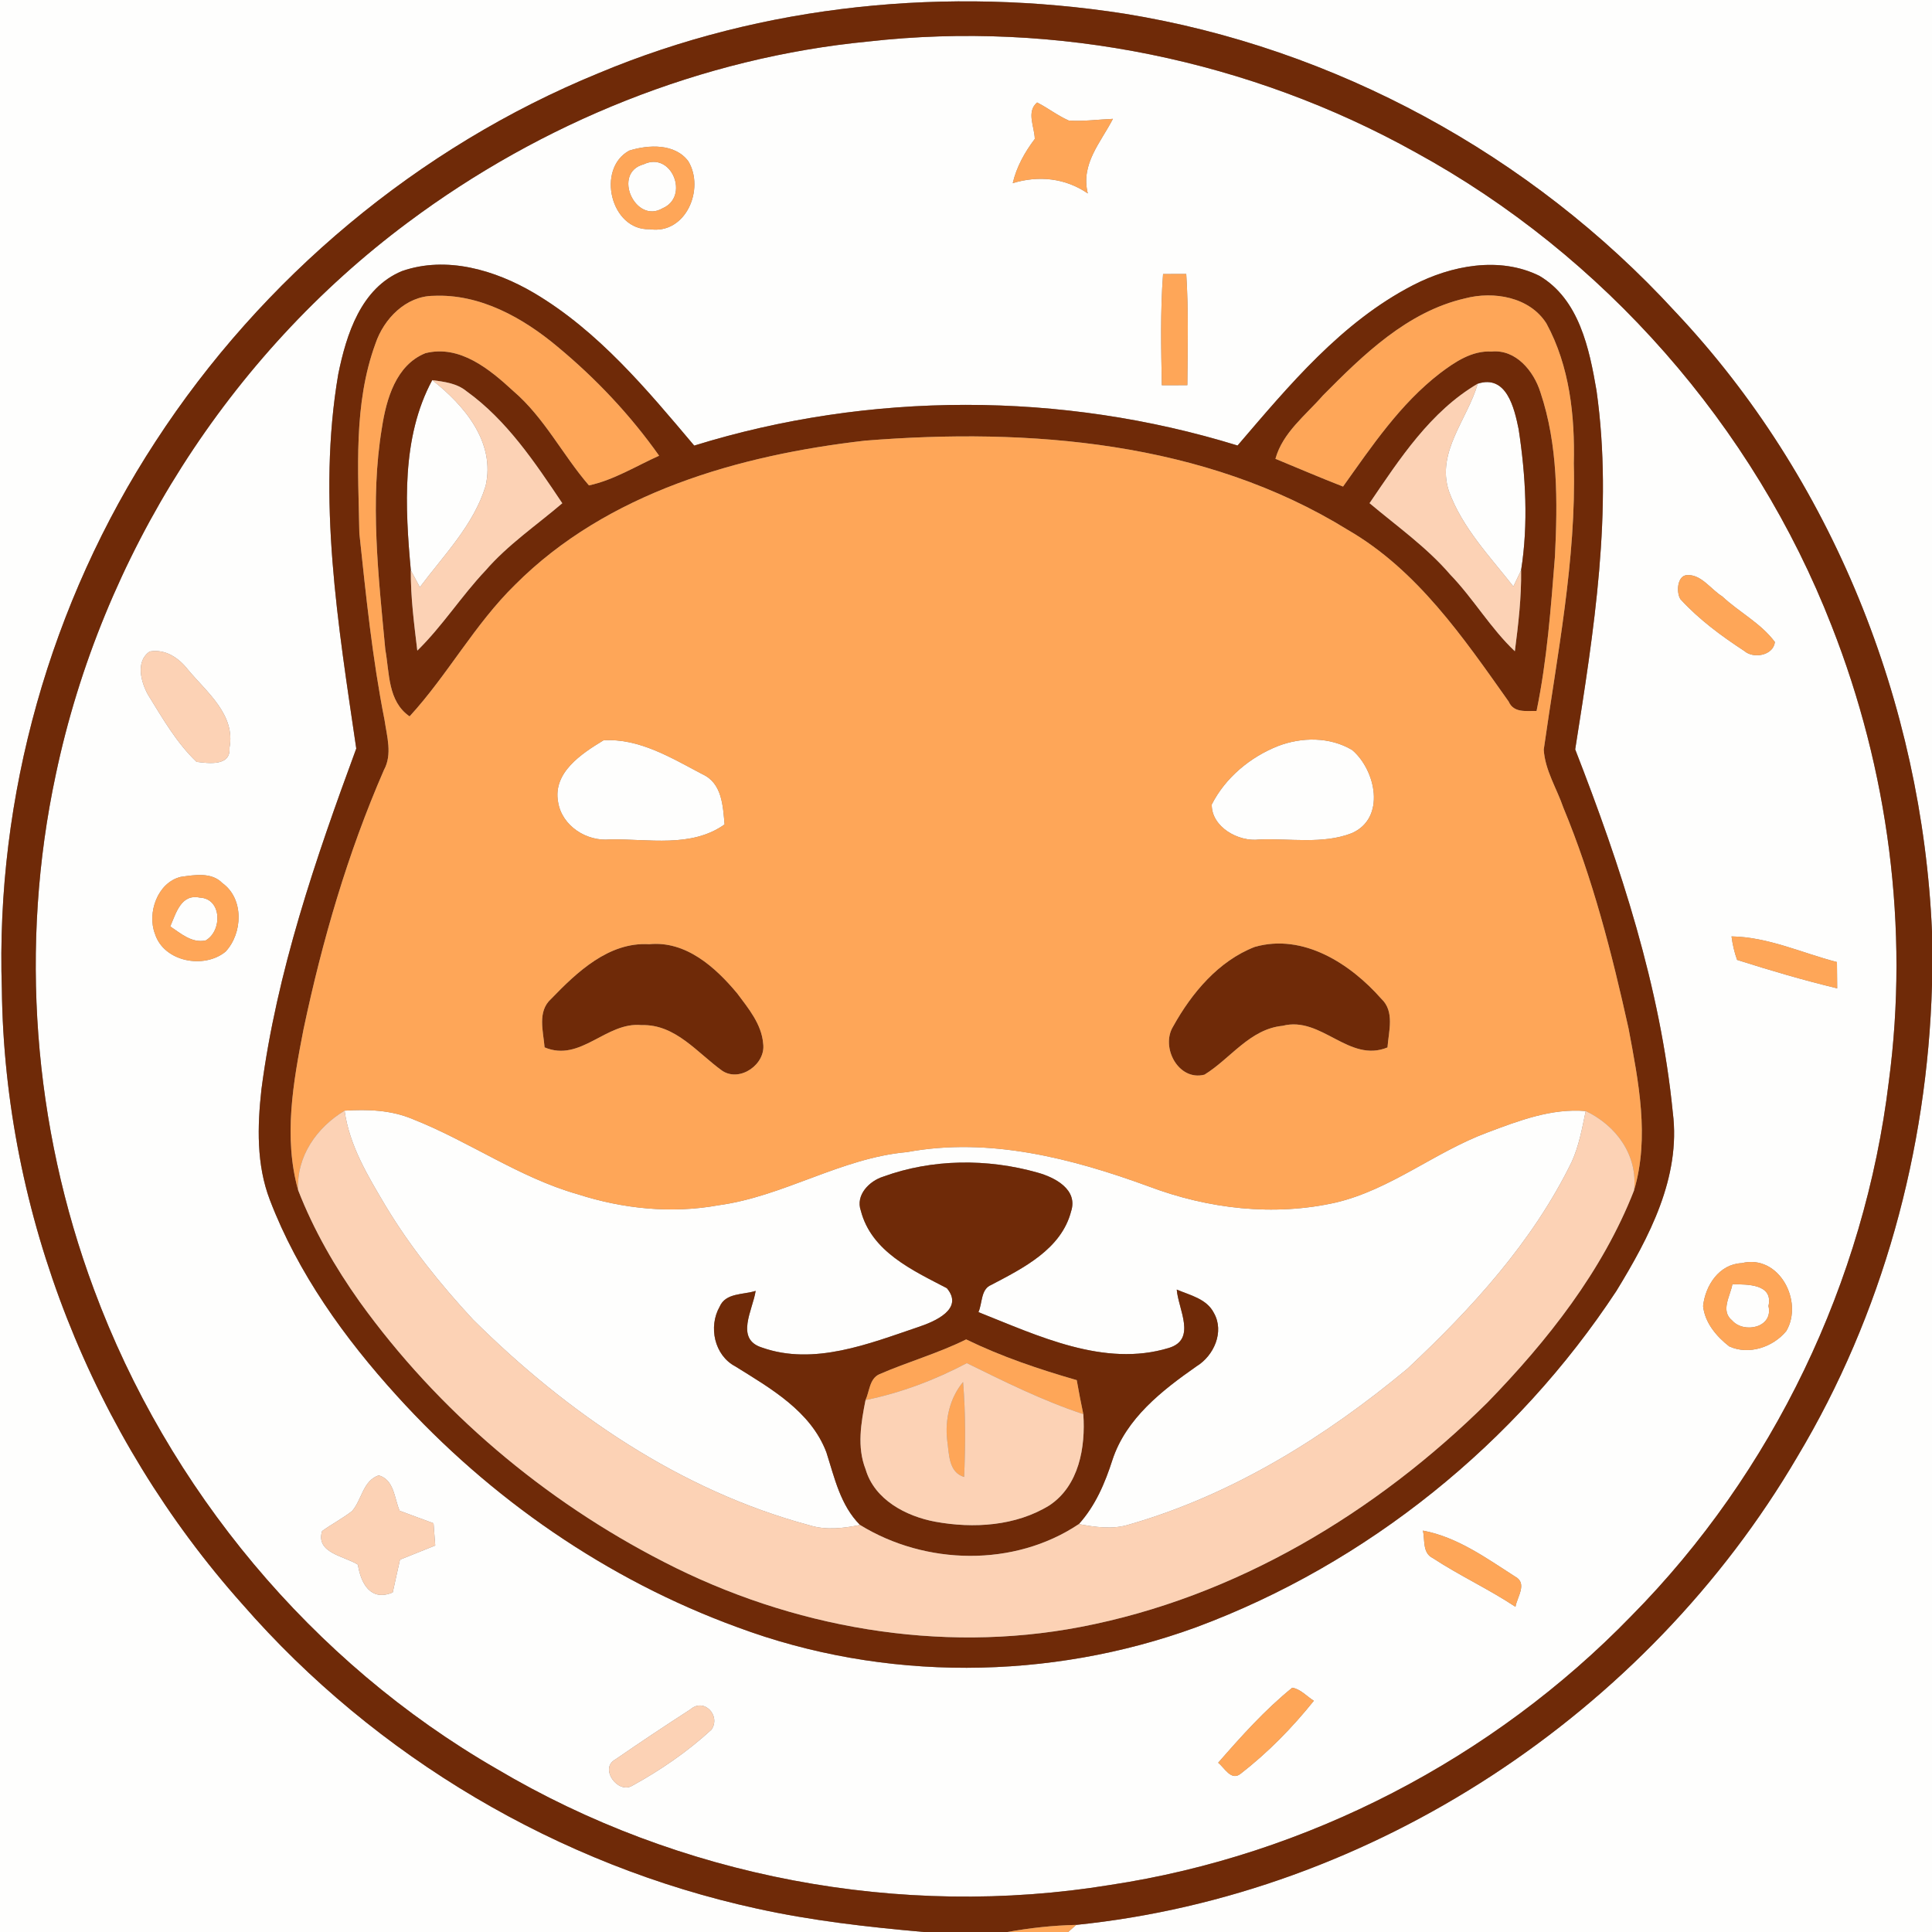 <?xml version="1.0" encoding="UTF-8" ?>
<!DOCTYPE svg PUBLIC "-//W3C//DTD SVG 1.1//EN" "http://www.w3.org/Graphics/SVG/1.1/DTD/svg11.dtd">
<svg width="250pt" height="250pt" viewBox="0 0 250 250" version="1.1" xmlns="http://www.w3.org/2000/svg">
<rect x="0" y="0" width="250" height="250" fill="#808080" stroke="none"/>
<g id="#fefefdff">
<path fill="#fefefd" opacity="1.00" d=" M 0.00 0.00 L 250.00 0.00 L 250.00 120.55 C 248.72 91.02 237.09 61.84 216.73 40.29 C 198.15 20.04 172.71 6.17 145.56 1.78 C 122.72 -1.79 98.83 0.51 77.43 9.48 C 54.09 19.04 33.89 35.98 20.14 57.11 C 6.51 77.97 -0.59 103.06 0.24 127.98 C 0.57 157.13 12.00 185.89 31.38 207.60 C 48.62 227.38 72.30 241.38 97.93 246.97 C 105.05 248.54 112.30 249.36 119.56 250.00 L 0.00 250.00 L 0.00 0.00 Z" />
<path fill="#fefefd" opacity="1.00" d=" M 112.37 5.37 C 136.68 2.63 161.81 7.81 183.17 19.71 C 207.53 33.03 226.93 55.11 237.01 80.98 C 244.34 99.60 247.06 120.11 244.41 139.97 C 241.28 165.83 229.42 190.57 211.10 209.10 C 193.18 227.58 169.13 240.06 143.67 243.91 C 116.53 248.35 87.89 242.91 64.25 228.88 C 40.36 215.11 21.73 192.67 12.16 166.86 C 4.28 145.70 2.49 122.32 7.22 100.23 C 13.17 71.97 29.61 46.03 52.80 28.77 C 70.08 15.87 90.85 7.45 112.37 5.37 M 134.20 13.26 C 132.77 14.48 133.88 16.43 133.90 17.98 C 132.60 19.70 131.54 21.59 131.05 23.70 C 134.39 22.68 137.85 23.03 140.76 25.03 C 139.81 21.22 142.41 18.48 144.01 15.38 C 142.10 15.46 140.20 15.73 138.30 15.60 C 136.85 14.96 135.60 13.97 134.20 13.26 M 81.42 19.49 C 77.12 21.84 79.03 29.85 84.07 29.66 C 88.76 30.37 91.22 24.45 89.07 20.87 C 87.34 18.54 83.91 18.71 81.42 19.49 M 52.01 35.08 C 46.71 37.28 44.82 43.26 43.77 48.42 C 41.02 64.53 43.76 80.88 46.10 96.86 C 40.83 111.16 35.81 125.76 33.83 140.96 C 33.30 145.74 33.17 150.71 34.92 155.27 C 38.55 164.76 44.57 173.14 51.36 180.62 C 63.39 193.90 78.55 204.41 95.41 210.56 C 114.37 217.63 135.79 217.49 154.77 210.57 C 176.91 202.35 196.19 186.75 209.16 167.05 C 213.38 160.14 217.53 152.35 216.46 143.96 C 214.86 127.74 209.72 112.09 203.83 96.97 C 206.24 81.68 208.77 66.03 206.59 50.55 C 205.66 45.12 204.35 38.75 199.21 35.70 C 194.04 33.13 187.79 34.35 182.85 36.90 C 173.58 41.68 166.81 49.87 160.14 57.65 C 137.44 50.64 112.52 50.63 89.83 57.66 C 83.69 50.38 77.43 42.85 69.14 37.93 C 64.07 34.94 57.77 33.07 52.01 35.08 M 150.50 35.46 C 150.14 40.25 150.25 45.05 150.34 49.85 C 151.44 49.84 152.54 49.84 153.64 49.84 C 153.68 45.04 153.81 40.24 153.50 35.45 C 152.50 35.46 151.49 35.46 150.50 35.46 M 218.31 74.42 C 217.02 74.46 216.88 76.69 217.46 77.55 C 219.85 80.16 222.75 82.30 225.72 84.24 C 226.92 85.29 229.47 84.81 229.67 83.08 C 227.87 80.65 225.04 79.22 222.85 77.17 C 221.39 76.27 220.13 74.30 218.31 74.42 M 19.38 84.30 C 17.50 85.56 18.24 88.28 19.17 89.93 C 21.04 92.95 22.84 96.11 25.43 98.58 C 26.99 98.78 29.89 99.17 29.69 96.79 C 30.52 92.49 26.76 89.58 24.32 86.65 C 23.13 85.13 21.41 83.95 19.38 84.30 M 23.38 113.47 C 20.38 114.21 19.02 118.13 20.05 120.83 C 21.20 124.46 26.39 125.43 29.18 123.15 C 31.42 120.77 31.59 116.28 28.77 114.27 C 27.37 112.82 25.15 113.22 23.38 113.47 M 224.06 121.17 C 224.19 122.21 224.43 123.23 224.78 124.21 C 229.05 125.57 233.37 126.84 237.73 127.89 C 237.72 126.76 237.71 125.62 237.70 124.49 C 233.17 123.32 228.82 121.25 224.06 121.17 M 225.37 163.45 C 222.46 163.58 220.66 166.34 220.38 169.01 C 220.60 171.15 222.12 172.95 223.76 174.22 C 226.28 175.38 229.43 174.33 231.15 172.23 C 233.40 168.39 230.21 162.25 225.37 163.45 M 45.55 195.54 C 44.32 196.49 42.94 197.21 41.68 198.12 C 40.81 200.96 44.54 201.34 46.31 202.46 C 46.70 204.92 47.97 207.26 50.82 206.06 C 51.12 204.64 51.45 203.23 51.76 201.82 C 53.28 201.21 54.80 200.60 56.32 199.99 C 56.26 199.27 56.15 197.83 56.10 197.11 C 54.63 196.57 53.17 196.04 51.71 195.49 C 51.01 193.87 51.02 191.49 49.01 190.91 C 46.96 191.59 46.83 194.08 45.55 195.54 M 184.13 198.06 C 184.40 199.27 184.04 200.96 185.41 201.62 C 188.87 203.89 192.65 205.63 196.10 207.92 C 196.31 206.65 197.69 204.88 196.06 204.01 C 192.33 201.62 188.57 198.89 184.13 198.06 M 167.22 218.39 C 163.67 221.26 160.62 224.68 157.63 228.10 C 158.45 228.73 159.31 230.52 160.55 229.51 C 164.07 226.78 167.23 223.55 170.01 220.08 C 169.09 219.51 168.32 218.58 167.22 218.39 M 89.33 221.20 C 86.06 223.31 82.83 225.46 79.63 227.67 C 77.49 228.81 79.98 232.24 81.85 231.05 C 85.50 229.05 88.99 226.64 92.06 223.82 C 93.31 222.03 91.12 219.63 89.33 221.20 Z" />
<path fill="#fefefd" opacity="1.00" d=" M 83.29 21.26 C 86.92 19.53 89.28 25.46 85.72 26.96 C 82.20 29.02 79.17 22.36 83.29 21.26 Z" />
<path fill="#fefefd" opacity="1.00" d=" M 53.16 73.80 C 52.42 65.66 51.92 56.63 55.93 49.19 C 60.07 52.43 64.14 57.22 62.84 62.88 C 61.30 67.93 57.43 71.83 54.33 75.98 C 54.03 75.44 53.45 74.35 53.16 73.80 Z" />
<path fill="#fefefd" opacity="1.00" d=" M 191.22 49.65 C 194.94 48.44 195.95 52.78 196.51 55.53 C 197.43 61.54 197.78 67.79 196.83 73.79 C 196.58 74.32 196.08 75.37 195.83 75.89 C 192.78 71.99 189.20 68.28 187.48 63.54 C 185.83 58.48 189.90 54.26 191.22 49.65 Z" />
<path fill="#fefefd" opacity="1.00" d=" M 72.22 103.80 C 71.50 99.96 75.27 97.51 78.09 95.80 C 82.70 95.49 86.96 98.12 90.92 100.20 C 93.44 101.35 93.55 104.30 93.76 106.68 C 89.45 109.75 83.90 108.53 78.96 108.62 C 75.93 108.93 72.72 106.89 72.22 103.80 Z" />
<path fill="#fefefd" opacity="1.00" d=" M 165.37 96.54 C 168.45 95.36 172.08 95.33 174.97 97.05 C 178.04 99.66 179.37 105.89 174.90 107.82 C 171.15 109.27 166.91 108.47 162.96 108.63 C 160.25 108.98 156.75 107.00 156.80 104.10 C 158.56 100.63 161.78 97.96 165.37 96.54 Z" />
<path fill="#fefefd" opacity="1.00" d=" M 22.03 119.88 C 22.78 118.17 23.42 115.64 25.85 116.15 C 28.72 116.27 28.78 120.44 26.62 121.69 C 24.82 122.08 23.41 120.79 22.03 119.88 Z" />
<path fill="#fefefd" opacity="1.00" d=" M 232.57 188.51 C 243.59 170.12 249.39 148.86 250.00 127.47 L 250.00 250.00 L 138.22 250.00 L 139.26 249.08 C 177.66 245.15 213.11 221.72 232.57 188.51 Z" />
<path fill="#fefefd" opacity="1.00" d=" M 44.59 143.72 C 47.55 143.53 50.60 143.63 53.37 144.80 C 60.66 147.66 67.15 152.37 74.74 154.53 C 80.60 156.42 86.89 157.07 92.97 155.96 C 101.43 154.81 108.82 149.84 117.37 149.08 C 127.99 147.11 138.68 149.88 148.61 153.51 C 156.30 156.42 164.82 157.43 172.89 155.60 C 179.98 153.91 185.70 149.06 192.45 146.55 C 196.52 145.02 200.75 143.39 205.19 143.77 C 204.73 146.00 204.32 148.28 203.37 150.36 C 198.32 160.71 190.44 169.32 182.11 177.12 C 171.50 185.94 159.50 193.42 146.15 197.26 C 144.01 197.95 141.76 197.61 139.60 197.22 C 141.74 194.85 142.99 191.91 143.95 188.91 C 145.72 183.53 150.37 179.92 154.83 176.80 C 157.08 175.43 158.46 172.33 157.08 169.90 C 156.15 168.06 154.00 167.61 152.27 166.87 C 152.47 169.43 154.88 173.31 151.26 174.42 C 142.88 176.98 134.31 172.84 126.61 169.79 C 127.13 168.64 126.90 166.82 128.26 166.27 C 132.39 164.10 137.33 161.65 138.60 156.75 C 139.52 153.91 136.49 152.35 134.25 151.73 C 127.78 149.90 120.63 149.94 114.28 152.26 C 112.49 152.82 110.68 154.64 111.39 156.66 C 112.76 161.97 118.09 164.38 122.52 166.69 C 124.79 169.39 120.93 171.02 118.82 171.72 C 112.44 173.88 105.32 176.74 98.62 174.38 C 95.06 173.28 97.42 169.50 97.78 167.04 C 96.19 167.56 93.90 167.26 93.12 169.09 C 91.65 171.67 92.43 175.38 95.15 176.81 C 99.72 179.66 104.91 182.60 106.93 187.92 C 107.99 191.22 108.74 194.78 111.29 197.33 C 109.13 197.76 106.89 198.04 104.75 197.37 C 88.05 192.89 73.39 182.84 61.23 170.77 C 57.02 166.23 53.11 161.38 49.91 156.06 C 47.63 152.21 45.21 148.25 44.59 143.72 Z" />
<path fill="#fefefd" opacity="1.00" d=" M 224.17 166.18 C 226.07 166.21 229.49 166.10 228.84 169.00 C 229.50 171.81 225.65 172.60 224.13 170.86 C 222.59 169.62 223.91 167.69 224.17 166.18 Z" />
</g>
<g id="#6f2a08ff">
<path fill="#6f2a08" opacity="1.00" d=" M 77.43 9.48 C 98.83 0.51 122.72 -1.79 145.56 1.78 C 172.71 6.17 198.15 20.04 216.73 40.29 C 237.09 61.84 248.72 91.02 250.00 120.55 L 250.00 127.47 C 249.39 148.86 243.59 170.12 232.57 188.51 C 213.11 221.72 177.66 245.15 139.26 249.08 C 136.27 249.15 133.30 249.47 130.36 250.00 L 119.56 250.00 C 112.30 249.36 105.05 248.54 97.93 246.97 C 72.30 241.38 48.62 227.38 31.38 207.60 C 12.00 185.89 0.57 157.13 0.24 127.98 C -0.59 103.06 6.51 77.97 20.14 57.11 C 33.89 35.98 54.09 19.04 77.43 9.48 M 112.37 5.37 C 90.85 7.45 70.08 15.87 52.80 28.77 C 29.61 46.03 13.17 71.97 7.22 100.23 C 2.49 122.32 4.28 145.70 12.16 166.86 C 21.73 192.67 40.36 215.11 64.25 228.88 C 87.89 242.91 116.53 248.35 143.67 243.91 C 169.13 240.06 193.18 227.58 211.10 209.10 C 229.42 190.57 241.28 165.83 244.41 139.97 C 247.06 120.11 244.34 99.60 237.01 80.98 C 226.93 55.11 207.53 33.03 183.17 19.71 C 161.81 7.81 136.68 2.63 112.37 5.37 Z" />
<path fill="#6f2a08" opacity="1.00" d=" M 52.01 35.08 C 57.77 33.07 64.07 34.94 69.14 37.93 C 77.43 42.85 83.69 50.38 89.83 57.66 C 112.52 50.63 137.44 50.64 160.14 57.65 C 166.81 49.87 173.58 41.68 182.85 36.90 C 187.79 34.35 194.04 33.13 199.21 35.70 C 204.35 38.75 205.66 45.12 206.59 50.55 C 208.77 66.03 206.24 81.68 203.83 96.97 C 209.72 112.09 214.86 127.74 216.46 143.96 C 217.53 152.35 213.38 160.14 209.16 167.05 C 196.19 186.75 176.91 202.35 154.77 210.57 C 135.79 217.49 114.37 217.63 95.41 210.56 C 78.55 204.41 63.39 193.90 51.36 180.62 C 44.57 173.14 38.55 164.76 34.92 155.27 C 33.17 150.71 33.30 145.74 33.83 140.96 C 35.81 125.76 40.83 111.16 46.10 96.86 C 43.76 80.88 41.02 64.53 43.77 48.42 C 44.82 43.26 46.71 37.28 52.01 35.08 M 48.59 44.45 C 45.71 52.31 46.36 60.81 46.50 69.01 C 47.36 77.09 48.18 85.19 49.76 93.17 C 50.07 95.31 50.79 97.61 49.68 99.64 C 44.99 110.40 41.69 121.74 39.27 133.22 C 37.94 140.03 36.66 147.17 38.58 154.01 C 40.58 159.15 43.35 163.96 46.54 168.45 C 56.72 182.60 70.43 194.19 85.94 202.13 C 102.37 210.60 121.56 214.02 139.80 210.53 C 159.86 206.70 178.06 195.75 192.47 181.49 C 200.23 173.50 207.35 164.51 211.44 154.05 C 213.48 147.18 212.02 139.94 210.73 133.07 C 208.58 123.37 206.11 113.69 202.29 104.49 C 201.44 102.01 199.92 99.66 199.76 97.00 C 201.49 84.73 203.98 72.45 203.65 60.00 C 203.80 53.81 203.11 47.38 200.11 41.86 C 197.94 38.42 193.27 37.64 189.58 38.61 C 182.10 40.33 176.40 45.91 171.18 51.18 C 168.95 53.74 165.99 55.96 165.04 59.37 C 167.95 60.57 170.85 61.82 173.79 62.96 C 177.52 57.73 181.18 52.27 186.33 48.30 C 188.26 46.84 190.47 45.34 193.01 45.49 C 196.16 45.18 198.47 48.02 199.33 50.76 C 201.62 57.58 201.56 64.90 201.21 72.00 C 200.68 78.69 200.19 85.41 198.83 92.00 C 197.49 91.97 195.88 92.29 195.22 90.78 C 189.36 82.51 183.39 73.76 174.41 68.57 C 155.88 57.11 133.18 55.32 111.94 57.02 C 95.63 58.89 78.55 63.74 66.66 75.66 C 61.42 80.78 57.93 87.33 53.00 92.70 C 50.16 90.74 50.41 87.09 49.86 84.07 C 48.97 74.54 47.84 64.87 49.42 55.35 C 49.99 51.65 51.23 47.24 55.05 45.70 C 59.51 44.58 63.37 47.79 66.42 50.60 C 70.44 54.04 72.82 58.89 76.21 62.81 C 79.44 62.11 82.30 60.31 85.29 58.97 C 81.57 53.71 77.11 48.98 72.15 44.87 C 67.66 41.11 62.11 38.00 56.08 38.28 C 52.52 38.31 49.67 41.25 48.59 44.45 M 55.93 49.19 C 51.92 56.63 52.42 65.66 53.16 73.80 C 53.13 77.28 53.59 80.74 54.00 84.19 C 57.25 81.01 59.70 77.13 62.82 73.83 C 65.72 70.48 69.41 67.98 72.76 65.12 C 69.22 59.84 65.59 54.38 60.36 50.62 C 59.11 49.59 57.48 49.40 55.93 49.19 M 177.22 65.11 C 180.77 68.10 184.61 70.80 187.66 74.35 C 190.67 77.47 192.86 81.28 196.02 84.27 C 196.47 80.79 196.88 77.30 196.83 73.79 C 197.78 67.79 197.43 61.54 196.51 55.53 C 195.95 52.78 194.94 48.44 191.22 49.65 C 185.09 53.25 181.13 59.37 177.22 65.11 Z" />
<path fill="#6f2a08" opacity="1.00" d=" M 71.31 129.26 C 74.67 125.78 78.78 121.87 84.00 122.18 C 88.75 121.71 92.58 125.16 95.40 128.55 C 96.84 130.48 98.54 132.51 98.75 135.01 C 99.15 137.68 95.77 140.09 93.46 138.56 C 90.23 136.24 87.40 132.51 83.02 132.65 C 78.42 132.19 75.14 137.50 70.47 135.53 C 70.30 133.44 69.50 130.89 71.31 129.26 Z" />
<path fill="#6f2a08" opacity="1.00" d=" M 162.36 122.53 C 168.63 120.74 174.75 124.71 178.73 129.23 C 180.51 130.89 179.69 133.44 179.54 135.54 C 174.54 137.59 171.00 131.44 165.97 132.74 C 161.72 133.16 159.24 136.98 155.86 139.06 C 152.49 139.94 150.14 135.50 151.81 132.81 C 154.20 128.50 157.67 124.35 162.36 122.53 Z" />
<path fill="#6f2a08" opacity="1.00" d=" M 114.28 152.26 C 120.63 149.94 127.78 149.90 134.25 151.73 C 136.49 152.35 139.52 153.91 138.60 156.75 C 137.33 161.65 132.39 164.10 128.26 166.27 C 126.90 166.82 127.13 168.64 126.61 169.79 C 134.31 172.84 142.88 176.98 151.26 174.42 C 154.88 173.31 152.47 169.43 152.27 166.87 C 154.00 167.61 156.15 168.06 157.08 169.90 C 158.46 172.33 157.08 175.43 154.83 176.80 C 150.37 179.92 145.72 183.53 143.95 188.91 C 142.99 191.91 141.74 194.85 139.60 197.22 C 131.24 202.81 119.76 202.55 111.29 197.33 C 108.74 194.78 107.99 191.22 106.93 187.92 C 104.91 182.60 99.72 179.66 95.15 176.81 C 92.43 175.38 91.65 171.67 93.12 169.09 C 93.90 167.26 96.19 167.56 97.78 167.04 C 97.42 169.50 95.06 173.28 98.62 174.38 C 105.32 176.74 112.44 173.88 118.82 171.72 C 120.93 171.02 124.79 169.39 122.52 166.69 C 118.09 164.38 112.76 161.97 111.39 156.66 C 110.68 154.64 112.49 152.82 114.28 152.26 M 113.78 177.83 C 112.50 178.41 112.52 180.05 112.00 181.17 C 111.42 184.11 110.87 187.24 112.01 190.13 C 113.16 194.07 117.25 196.21 121.03 196.91 C 125.96 197.81 131.45 197.48 135.80 194.79 C 139.63 192.24 140.48 187.27 140.18 182.99 C 139.87 181.52 139.59 180.06 139.33 178.59 C 134.44 177.18 129.60 175.55 125.02 173.32 C 121.40 175.12 117.48 176.22 113.78 177.83 Z" />
</g>
<g id="#fea658ff">
<path fill="#fea658" opacity="1.00" d=" M 134.20 13.26 C 135.60 13.97 136.85 14.96 138.30 15.60 C 140.20 15.73 142.10 15.46 144.01 15.38 C 142.41 18.48 139.81 21.22 140.76 25.03 C 137.85 23.03 134.39 22.68 131.05 23.70 C 131.54 21.59 132.60 19.70 133.90 17.98 C 133.88 16.43 132.77 14.48 134.20 13.26 Z" />
<path fill="#fea658" opacity="1.00" d=" M 81.42 19.49 C 83.91 18.71 87.34 18.54 89.07 20.87 C 91.22 24.45 88.76 30.37 84.07 29.66 C 79.03 29.85 77.12 21.84 81.42 19.49 M 83.29 21.26 C 79.17 22.36 82.20 29.02 85.72 26.96 C 89.28 25.46 86.92 19.53 83.29 21.26 Z" />
<path fill="#fea658" opacity="1.00" d=" M 150.50 35.46 C 151.49 35.46 152.50 35.46 153.50 35.45 C 153.81 40.24 153.68 45.04 153.64 49.84 C 152.54 49.84 151.44 49.84 150.34 49.85 C 150.25 45.05 150.14 40.25 150.50 35.46 Z" />
<path fill="#fea658" opacity="1.00" d=" M 48.59 44.45 C 49.67 41.25 52.52 38.31 56.08 38.28 C 62.11 38.00 67.66 41.11 72.15 44.87 C 77.11 48.98 81.57 53.71 85.29 58.97 C 82.30 60.31 79.44 62.11 76.21 62.81 C 72.82 58.89 70.44 54.04 66.42 50.60 C 63.37 47.79 59.51 44.58 55.05 45.70 C 51.23 47.24 49.99 51.65 49.42 55.35 C 47.84 64.87 48.97 74.54 49.86 84.07 C 50.41 87.09 50.16 90.74 53.00 92.70 C 57.93 87.33 61.42 80.78 66.66 75.66 C 78.55 63.74 95.63 58.89 111.94 57.02 C 133.18 55.32 155.88 57.11 174.41 68.57 C 183.39 73.76 189.36 82.51 195.22 90.78 C 195.88 92.29 197.49 91.97 198.83 92.00 C 200.19 85.41 200.68 78.69 201.21 72.00 C 201.56 64.90 201.62 57.58 199.33 50.76 C 198.47 48.02 196.16 45.18 193.01 45.49 C 190.47 45.34 188.26 46.84 186.33 48.30 C 181.18 52.27 177.52 57.73 173.79 62.96 C 170.85 61.82 167.95 60.57 165.04 59.37 C 165.99 55.96 168.95 53.74 171.18 51.18 C 176.40 45.91 182.10 40.33 189.58 38.61 C 193.27 37.64 197.94 38.42 200.11 41.86 C 203.11 47.38 203.80 53.81 203.65 60.00 C 203.98 72.45 201.49 84.73 199.76 97.00 C 199.92 99.66 201.44 102.01 202.29 104.49 C 206.11 113.69 208.58 123.37 210.73 133.07 C 212.02 139.94 213.48 147.18 211.44 154.05 C 211.97 149.51 209.16 145.65 205.19 143.77 C 200.75 143.39 196.52 145.02 192.45 146.55 C 185.70 149.06 179.98 153.91 172.89 155.60 C 164.82 157.43 156.30 156.42 148.61 153.51 C 138.68 149.88 127.99 147.11 117.37 149.08 C 108.82 149.84 101.43 154.81 92.97 155.96 C 86.89 157.07 80.60 156.42 74.74 154.53 C 67.15 152.37 60.66 147.66 53.37 144.80 C 50.60 143.63 47.55 143.53 44.59 143.72 C 40.98 145.90 38.34 149.63 38.58 154.01 C 36.66 147.17 37.94 140.03 39.27 133.22 C 41.69 121.74 44.99 110.40 49.68 99.64 C 50.79 97.61 50.07 95.31 49.76 93.17 C 48.18 85.19 47.36 77.09 46.50 69.01 C 46.36 60.81 45.71 52.31 48.59 44.45 M 72.22 103.80 C 72.72 106.89 75.93 108.93 78.96 108.62 C 83.90 108.53 89.45 109.75 93.76 106.68 C 93.55 104.30 93.44 101.35 90.92 100.20 C 86.96 98.12 82.70 95.49 78.09 95.80 C 75.27 97.51 71.50 99.96 72.22 103.80 M 165.37 96.54 C 161.78 97.96 158.56 100.63 156.80 104.10 C 156.75 107.00 160.25 108.98 162.96 108.63 C 166.91 108.47 171.15 109.27 174.90 107.82 C 179.37 105.89 178.04 99.66 174.97 97.05 C 172.08 95.33 168.45 95.36 165.37 96.54 M 71.31 129.26 C 69.50 130.89 70.30 133.44 70.47 135.53 C 75.14 137.50 78.42 132.19 83.02 132.65 C 87.40 132.51 90.23 136.24 93.46 138.56 C 95.77 140.09 99.15 137.68 98.75 135.01 C 98.54 132.51 96.84 130.48 95.40 128.55 C 92.58 125.16 88.75 121.71 84.00 122.18 C 78.78 121.87 74.67 125.78 71.31 129.26 M 162.36 122.53 C 157.67 124.35 154.20 128.50 151.81 132.81 C 150.14 135.50 152.49 139.94 155.86 139.06 C 159.24 136.98 161.72 133.16 165.97 132.74 C 171.00 131.44 174.54 137.59 179.54 135.54 C 179.69 133.44 180.51 130.89 178.73 129.23 C 174.75 124.71 168.63 120.74 162.36 122.53 Z" />
<path fill="#fea658" opacity="1.00" d=" M 218.31 74.42 C 220.13 74.30 221.39 76.27 222.85 77.17 C 225.04 79.22 227.87 80.65 229.67 83.08 C 229.47 84.81 226.92 85.29 225.72 84.24 C 222.75 82.30 219.85 80.16 217.46 77.55 C 216.88 76.69 217.02 74.46 218.31 74.42 Z" />
<path fill="#fea658" opacity="1.00" d=" M 23.38 113.47 C 25.15 113.22 27.37 112.82 28.77 114.27 C 31.59 116.28 31.42 120.77 29.18 123.15 C 26.39 125.43 21.20 124.46 20.05 120.83 C 19.02 118.13 20.38 114.21 23.38 113.47 M 22.03 119.88 C 23.41 120.79 24.82 122.08 26.62 121.69 C 28.78 120.44 28.72 116.27 25.85 116.15 C 23.42 115.64 22.78 118.17 22.03 119.88 Z" />
<path fill="#fea658" opacity="1.00" d=" M 224.06 121.17 C 228.82 121.25 233.17 123.32 237.70 124.49 C 237.71 125.62 237.72 126.76 237.73 127.89 C 233.37 126.84 229.05 125.57 224.78 124.21 C 224.43 123.23 224.19 122.21 224.06 121.17 Z" />
<path fill="#fea658" opacity="1.00" d=" M 225.37 163.45 C 230.21 162.25 233.40 168.39 231.15 172.23 C 229.43 174.33 226.28 175.38 223.76 174.22 C 222.12 172.95 220.60 171.15 220.38 169.01 C 220.66 166.34 222.46 163.58 225.37 163.45 M 224.17 166.18 C 223.91 167.69 222.59 169.62 224.13 170.86 C 225.65 172.60 229.50 171.81 228.84 169.00 C 229.49 166.10 226.07 166.21 224.17 166.18 Z" />
<path fill="#fea658" opacity="1.00" d=" M 113.78 177.83 C 117.48 176.22 121.40 175.12 125.02 173.32 C 129.60 175.55 134.44 177.18 139.33 178.59 C 139.59 180.06 139.87 181.52 140.18 182.99 C 134.96 181.26 130.03 178.81 125.11 176.39 C 120.98 178.57 116.59 180.23 112.00 181.17 C 112.52 180.05 112.50 178.41 113.78 177.83 Z" />
<path fill="#fea658" opacity="1.00" d=" M 122.57 186.40 C 122.26 183.72 122.88 180.94 124.62 178.83 C 124.96 182.92 124.93 187.02 124.76 191.12 C 122.72 190.51 122.82 188.12 122.57 186.40 Z" />
<path fill="#fea658" opacity="1.00" d=" M 184.13 198.06 C 188.57 198.89 192.33 201.62 196.06 204.01 C 197.69 204.88 196.31 206.65 196.10 207.92 C 192.65 205.63 188.87 203.89 185.41 201.62 C 184.04 200.96 184.40 199.27 184.13 198.06 Z" />
<path fill="#fea658" opacity="1.00" d=" M 167.22 218.39 C 168.32 218.58 169.09 219.51 170.01 220.08 C 167.23 223.55 164.07 226.78 160.55 229.51 C 159.31 230.52 158.45 228.73 157.63 228.10 C 160.62 224.68 163.67 221.26 167.22 218.39 Z" />
<path fill="#fea658" opacity="1.00" d=" M 130.36 250.00 C 133.30 249.47 136.27 249.15 139.26 249.08 L 138.22 250.00 L 130.36 250.00 Z" />
</g>
<g id="#fcd2b5ff">
<path fill="#fcd2b5" opacity="1.00" d=" M 55.93 49.19 C 57.48 49.40 59.11 49.59 60.36 50.62 C 65.59 54.38 69.22 59.84 72.76 65.12 C 69.41 67.98 65.72 70.48 62.82 73.83 C 59.70 77.13 57.25 81.01 54.00 84.19 C 53.59 80.74 53.13 77.28 53.16 73.80 C 53.45 74.35 54.03 75.44 54.33 75.98 C 57.43 71.83 61.30 67.93 62.84 62.88 C 64.14 57.22 60.07 52.43 55.93 49.19 Z" />
<path fill="#fcd2b5" opacity="1.00" d=" M 177.22 65.11 C 181.13 59.37 185.09 53.25 191.22 49.65 C 189.90 54.26 185.83 58.48 187.48 63.54 C 189.20 68.28 192.78 71.99 195.83 75.89 C 196.08 75.37 196.58 74.32 196.83 73.79 C 196.88 77.30 196.47 80.79 196.02 84.27 C 192.86 81.28 190.67 77.47 187.66 74.35 C 184.61 70.80 180.77 68.10 177.22 65.11 Z" />
<path fill="#fcd2b5" opacity="1.00" d=" M 19.38 84.30 C 21.41 83.95 23.13 85.13 24.32 86.65 C 26.76 89.58 30.52 92.49 29.69 96.79 C 29.89 99.17 26.99 98.78 25.43 98.58 C 22.84 96.11 21.04 92.95 19.17 89.93 C 18.24 88.28 17.50 85.56 19.38 84.30 Z" />
<path fill="#fcd2b5" opacity="1.00" d=" M 38.58 154.01 C 38.34 149.63 40.98 145.90 44.59 143.72 C 45.21 148.25 47.63 152.21 49.91 156.06 C 53.11 161.38 57.02 166.23 61.23 170.77 C 73.39 182.84 88.05 192.89 104.75 197.37 C 106.89 198.04 109.13 197.76 111.29 197.33 C 119.76 202.55 131.24 202.81 139.60 197.22 C 141.76 197.61 144.01 197.95 146.15 197.26 C 159.50 193.42 171.50 185.94 182.11 177.12 C 190.44 169.32 198.32 160.71 203.37 150.36 C 204.32 148.28 204.73 146.00 205.19 143.77 C 209.16 145.65 211.97 149.51 211.44 154.05 C 207.35 164.51 200.23 173.50 192.47 181.49 C 178.06 195.75 159.86 206.70 139.80 210.53 C 121.56 214.02 102.37 210.60 85.94 202.13 C 70.43 194.19 56.72 182.60 46.54 168.45 C 43.35 163.96 40.58 159.15 38.58 154.01 Z" />
<path fill="#fcd2b5" opacity="1.00" d=" M 112.00 181.17 C 116.59 180.23 120.98 178.57 125.11 176.39 C 130.03 178.81 134.96 181.26 140.18 182.99 C 140.48 187.27 139.63 192.24 135.80 194.79 C 131.45 197.48 125.96 197.81 121.03 196.91 C 117.25 196.21 113.16 194.07 112.01 190.13 C 110.87 187.24 111.42 184.11 112.00 181.17 M 122.57 186.40 C 122.82 188.12 122.72 190.51 124.76 191.12 C 124.93 187.02 124.96 182.92 124.62 178.83 C 122.88 180.94 122.26 183.72 122.57 186.40 Z" />
<path fill="#fcd2b5" opacity="1.00" d=" M 45.55 195.54 C 46.83 194.08 46.96 191.59 49.01 190.91 C 51.02 191.49 51.01 193.87 51.71 195.49 C 53.17 196.04 54.63 196.57 56.10 197.11 C 56.15 197.83 56.26 199.27 56.32 199.99 C 54.80 200.60 53.28 201.21 51.76 201.82 C 51.45 203.23 51.12 204.64 50.82 206.06 C 47.97 207.26 46.70 204.92 46.31 202.46 C 44.54 201.34 40.81 200.96 41.68 198.12 C 42.94 197.21 44.32 196.49 45.55 195.54 Z" />
<path fill="#fcd2b5" opacity="1.00" d=" M 89.33 221.20 C 91.12 219.63 93.31 222.03 92.06 223.82 C 88.99 226.64 85.50 229.05 81.85 231.05 C 79.98 232.24 77.49 228.81 79.63 227.67 C 82.83 225.46 86.06 223.31 89.33 221.20 Z" />
</g>
</svg>
